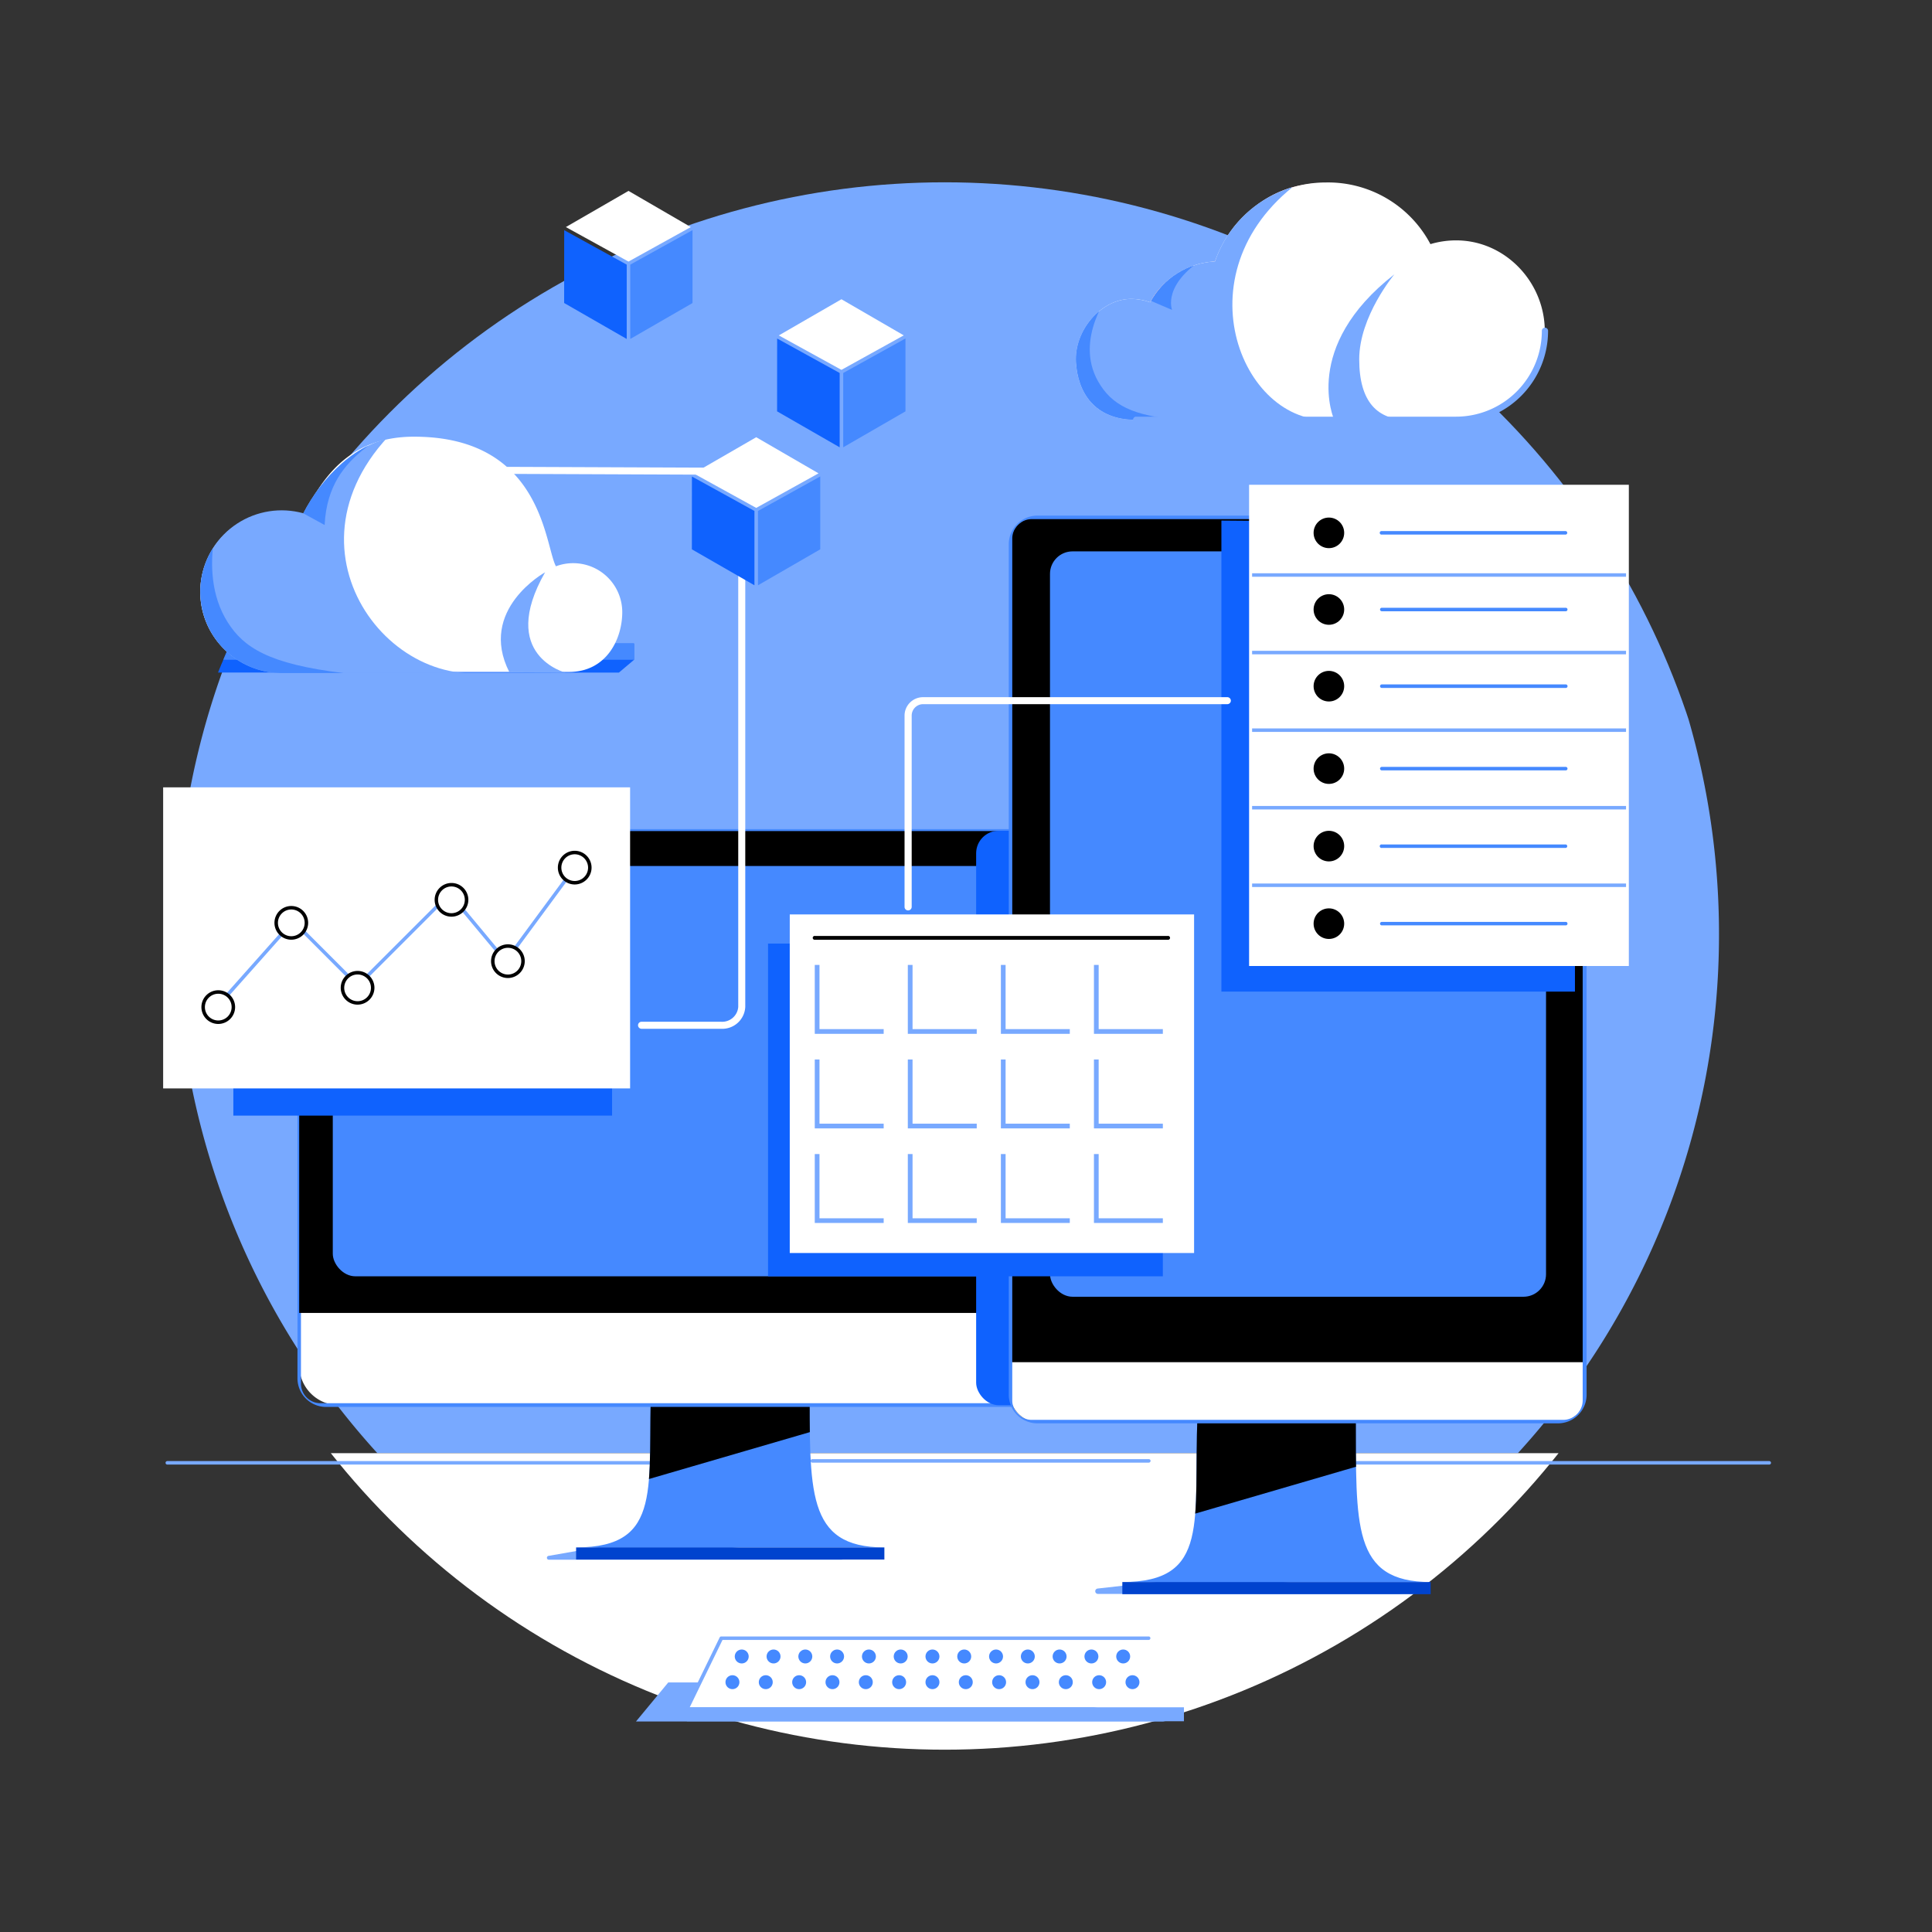 <svg xmlns="http://www.w3.org/2000/svg" xmlns:xlink="http://www.w3.org/1999/xlink" viewBox="0 0 360 360">
  <rect x="0" y="0" width="360" height="360" fill="#333333" stroke="none"/>
  <defs>
    <style>
      .bafeb2fe-0d90-4183-b5ce-c25aeceb0214 {
        fill: none;
      }

      .b8eaaa8f-f974-4c30-a5c1-d3cfc7273451 {
        fill: #4589ff;
      }

      .ff46275c-0ff9-4187-9ddc-19e99d8a40bf {
        isolation: isolate;
      }

      .fcf7d43d-8968-406c-b1b7-590f162d3657 {
        clip-path: url(#bf70f881-0f81-4eda-a472-0070e4121b83);
      }

      .b70417b0-66a9-44d6-98bf-91baa2edb0de {
        clip-path: url(#e62ad34b-fd46-4bc7-8f26-8f9b9509a511);
      }

      .bef0c7a4-1c18-4b26-96b5-f5a77d972f4a {
        fill: #78a9ff;
      }

      .a0b07b9f-2470-41f3-870a-2ad0c072557b {
        fill: #fff;
      }

      .aa037618-f0d2-4c53-a69f-d9a71c4d342e {
        fill: #0f62fe;
      }

      .e42b3430-31ec-4146-a841-06ee6703e183 {
        fill: #fab6b6;
      }

      .b3e2e27d-765a-43cb-9a58-16613bdfe52a {
        clip-path: url(#abd4f673-3589-489b-b8b4-617c6155c134);
      }

      .e7698673-0447-4489-8436-f4580ff34195 {
        clip-path: url(#bc173505-9026-47b0-b9b3-15308f33a88a);
      }

      .fff00240-1627-484f-a6a3-4f5c5b9c1e3d {
        clip-path: url(#a7268ebe-5c22-4735-898e-c25ac41541ba);
      }

      .ee191ef5-5863-42c6-a40a-f70ffd473a0f {
        fill: #0043ce;
      }

      .bfba9067-2502-47a1-8a95-6bcebdc675be {
        clip-path: url(#f9b3800f-50a9-4b1c-b6d3-9c859d149a86);
      }

      .bee55396-2f23-4672-9f9e-0bff42335e55 {
        mix-blend-mode: multiply;
      }

      .fbce9065-28f0-47ee-9df6-b8b37443c50d {
        clip-path: url(#a23b70e6-b9e3-4673-9a9f-015ec3b9a7a5);
      }

      .bbc7590f-a7b3-4ca2-aeb8-ff977bfd1475 {
        clip-path: url(#ee71d3f3-49ba-42df-962e-4393b0291c62);
      }
    </style>
    <clipPath id="bf70f881-0f81-4eda-a472-0070e4121b83">
      <circle class="bafeb2fe-0d90-4183-b5ce-c25aeceb0214" cx="176.03" cy="180" r="146.03"/>
    </clipPath>
    <clipPath id="e62ad34b-fd46-4bc7-8f26-8f9b9509a511">
      <rect class="bafeb2fe-0d90-4183-b5ce-c25aeceb0214" x="-22.54" y="30.29" width="393.92" height="364.21"/>
    </clipPath>
    <clipPath id="abd4f673-3589-489b-b8b4-617c6155c134">
      <path class="bafeb2fe-0d90-4183-b5ce-c25aeceb0214" d="M210.76,55.7a10.32,10.32,0,0,1,3.57.64,14.51,14.51,0,0,1,12.06-7.62,21.86,21.86,0,0,1,40.12-2.88,16.55,16.55,0,1,1,4.79,32.38H211.64c-7.71,0-10.81-5.14-11.14-10.74C200.16,61.59,205.16,55.7,210.76,55.7Z"/>
    </clipPath>
    <clipPath id="bc173505-9026-47b0-b9b3-15308f33a88a">
      <path class="b8eaaa8f-f974-4c30-a5c1-d3cfc7273451" d="M164.79,288.34H107.35c16.49,0,13.2-11.47,14-31,.3-7.62,29.48-7.85,29.52-.21C150.92,277.74,150.06,288.34,164.79,288.34Z"/>
    </clipPath>
    <clipPath id="a7268ebe-5c22-4735-898e-c25ac41541ba">
      <path class="bafeb2fe-0d90-4183-b5ce-c25aeceb0214" d="M55.75,154.86H224.24a0,0,0,0,1,0,0V255.38a6.46,6.46,0,0,1-6.46,6.46H62.21a6.46,6.46,0,0,1-6.46-6.46V154.86A0,0,0,0,1,55.75,154.86Z"/>
    </clipPath>
    <clipPath id="f9b3800f-50a9-4b1c-b6d3-9c859d149a86">
      <path class="b8eaaa8f-f974-4c30-a5c1-d3cfc7273451" d="M266.58,294.79H209.13c16.5,0,13.21-11.48,14-31,.29-7.63,29.47-7.85,29.51-.22C252.71,284.19,251.85,294.79,266.58,294.79Z"/>
    </clipPath>
    <clipPath id="a23b70e6-b9e3-4673-9a9f-015ec3b9a7a5">
      <rect class="bafeb2fe-0d90-4183-b5ce-c25aeceb0214" x="188.3" y="96.41" width="106.97" height="168.49" rx="4.71"/>
    </clipPath>
    <clipPath id="ee71d3f3-49ba-42df-962e-4393b0291c62">
      <path class="bafeb2fe-0d90-4183-b5ce-c25aeceb0214" d="M106.81,104.66a9.11,9.11,0,0,0-3.22.59c-2.11-4-8.57-24.61-29.27-23.73-7.64.32-14.52,7.68-17.8,14.12a15.16,15.16,0,1,0-4.32,29.77H106c7,0,9.94-6.36,9.94-11.48A9.21,9.21,0,0,0,106.81,104.66Z"/>
    </clipPath>
  </defs>
  <g class="ff46275c-0ff9-4187-9ddc-19e99d8a40bf">
    <g id="e2c72a5c-d993-4f11-a574-0a06f631eca2" data-name="Section: Illustration">
      <g>
        <g class="fcf7d43d-8968-406c-b1b7-590f162d3657">
          <g class="b70417b0-66a9-44d6-98bf-91baa2edb0de">
            <path class="bef0c7a4-1c18-4b26-96b5-f5a77d972f4a" d="M320.31,174a143.72,143.72,0,1,0-250,96.77H282.84A143.22,143.22,0,0,0,320.31,174Z"/>
            <polygon class="a0b07b9f-2470-41f3-870a-2ad0c072557b" points="282.84 270.78 70.33 270.78 3.17 270.78 3.17 391.67 393.83 391.67 393.83 270.78 282.84 270.78"/>
            <g>
              <polygon class="aa037618-f0d2-4c53-a69f-d9a71c4d342e" points="118.14 119.9 118.14 122.95 115.32 125.33 -1 125.31 -1.36 119.94 118.14 119.9"/>
              <rect class="b8eaaa8f-f974-4c30-a5c1-d3cfc7273451" x="1.62" y="119.9" width="116.52" height="3.04"/>
            </g>
          </g>
        </g>
        <path class="bef0c7a4-1c18-4b26-96b5-f5a77d972f4a" d="M329.67,272.9H243.74a.32.32,0,0,1-.33-.32.33.33,0,0,1,.33-.33h85.93a.33.33,0,0,1,.33.33A.32.32,0,0,1,329.67,272.9Z"/>
        <path class="bef0c7a4-1c18-4b26-96b5-f5a77d972f4a" d="M214.06,272.54h-62.7a.32.32,0,0,1-.32-.33.32.32,0,0,1,.32-.32h62.7a.32.32,0,0,1,.33.32A.33.33,0,0,1,214.06,272.54Z"/>
        <path class="bef0c7a4-1c18-4b26-96b5-f5a77d972f4a" d="M121,272.9H31.18a.32.32,0,0,1-.33-.32.33.33,0,0,1,.33-.33H121a.32.32,0,0,1,.32.33A.32.32,0,0,1,121,272.9Z"/>
        <g>
          <g>
            <path class="e42b3430-31ec-4146-a841-06ee6703e183" d="M266.51,45.84s-8.95,4.64-10.07,11.27c0,0,10.29-14.63,25-8.52C281.42,48.59,273.92,43.2,266.51,45.84Z"/>
            <path class="e42b3430-31ec-4146-a841-06ee6703e183" d="M226.39,48.72s-1.31,5-.87,8.39c0,0,4.61-25.34,31.28-20.85C256.8,36.26,236.44,26.49,226.39,48.72Z"/>
            <path class="e42b3430-31ec-4146-a841-06ee6703e183" d="M214.33,56.34a28.6,28.6,0,0,0-1.12,7.73s.93-10.32,13.18-15.35C226.39,48.72,217.69,49.48,214.33,56.34Z"/>
            <path class="a0b07b9f-2470-41f3-870a-2ad0c072557b" d="M210.76,55.7a10.32,10.32,0,0,1,3.57.64,14.51,14.51,0,0,1,12.06-7.62A21.88,21.88,0,0,1,247.07,34a21.58,21.58,0,0,1,19.47,11.49,16.76,16.76,0,0,1,4.79-.7c9.14,0,16.52,7.78,16.52,16.92A16.54,16.54,0,0,1,271.3,78.22H211.64c-7.71,0-10.81-5.14-11.14-10.74C200.16,61.59,205.16,55.7,210.76,55.7Z"/>
          </g>
          <g>
            <path class="bef0c7a4-1c18-4b26-96b5-f5a77d972f4a" d="M259.83,51.11s-6.56,7.81-6.56,15.84,3.47,11.27,9,11.27H248.61S242.43,64.67,259.83,51.11Z"/>
            <g class="b3e2e27d-765a-43cb-9a58-16613bdfe52a">
              <path class="bef0c7a4-1c18-4b26-96b5-f5a77d972f4a" d="M244.17,32.46c-25,16.26-13.55,46.05,3,45.76H197.13l-1.52-29.95Z"/>
              <path class="b8eaaa8f-f974-4c30-a5c1-d3cfc7273451" d="M211.4,54.75l7,3s-2.06-5,7-10.27C225.43,47.48,211.67,52.39,211.4,54.75Z"/>
              <path class="b8eaaa8f-f974-4c30-a5c1-d3cfc7273451" d="M206.88,54.48s-6.76,8.61-2.29,16.54c2.52,4.49,6.52,6.48,15.27,7.21h-22l-3.21-16.06Z"/>
            </g>
          </g>
          <path class="bef0c7a4-1c18-4b26-96b5-f5a77d972f4a" d="M271.3,78.81H211.64a.59.59,0,0,1,0-1.17H271.3a16,16,0,0,0,16-16,.58.58,0,1,1,1.16,0A17.15,17.15,0,0,1,271.3,78.81Z"/>
        </g>
        <g>
          <polyline class="bef0c7a4-1c18-4b26-96b5-f5a77d972f4a" points="219.96 320.77 118.51 320.77 124.52 313.5 180.82 313.5 217.13 320.77"/>
          <g>
            <g>
              <polygon class="a0b07b9f-2470-41f3-870a-2ad0c072557b" points="220.61 318.13 127.99 318.13 134.45 304.85 214.14 304.85 220.61 318.13"/>
              <rect class="bef0c7a4-1c18-4b26-96b5-f5a77d972f4a" x="127.99" y="318.13" width="92.62" height="2.6"/>
              <g>
                <g>
                  <circle class="b8eaaa8f-f974-4c30-a5c1-d3cfc7273451" cx="138.21" cy="308.66" r="1.3"/>
                  <circle class="b8eaaa8f-f974-4c30-a5c1-d3cfc7273451" cx="136.48" cy="313.45" r="1.3"/>
                </g>
                <g>
                  <circle class="b8eaaa8f-f974-4c30-a5c1-d3cfc7273451" cx="144.14" cy="308.66" r="1.3"/>
                  <circle class="b8eaaa8f-f974-4c30-a5c1-d3cfc7273451" cx="142.69" cy="313.45" r="1.3"/>
                </g>
                <g>
                  <circle class="b8eaaa8f-f974-4c30-a5c1-d3cfc7273451" cx="150.06" cy="308.66" r="1.3"/>
                  <circle class="b8eaaa8f-f974-4c30-a5c1-d3cfc7273451" cx="148.91" cy="313.45" r="1.3"/>
                </g>
                <g>
                  <circle class="b8eaaa8f-f974-4c30-a5c1-d3cfc7273451" cx="155.98" cy="308.66" r="1.3"/>
                  <circle class="b8eaaa8f-f974-4c30-a5c1-d3cfc7273451" cx="155.12" cy="313.45" r="1.3"/>
                </g>
                <g>
                  <circle class="b8eaaa8f-f974-4c30-a5c1-d3cfc7273451" cx="161.91" cy="308.66" r="1.3"/>
                  <circle class="b8eaaa8f-f974-4c30-a5c1-d3cfc7273451" cx="161.33" cy="313.45" r="1.3"/>
                </g>
                <g>
                  <circle class="b8eaaa8f-f974-4c30-a5c1-d3cfc7273451" cx="167.83" cy="308.66" r="1.3"/>
                  <circle class="b8eaaa8f-f974-4c30-a5c1-d3cfc7273451" cx="167.54" cy="313.45" r="1.3"/>
                </g>
                <g>
                  <circle class="b8eaaa8f-f974-4c30-a5c1-d3cfc7273451" cx="173.75" cy="308.66" r="1.3"/>
                  <circle class="b8eaaa8f-f974-4c30-a5c1-d3cfc7273451" cx="173.75" cy="313.45" r="1.3"/>
                </g>
                <g>
                  <circle class="b8eaaa8f-f974-4c30-a5c1-d3cfc7273451" cx="179.67" cy="308.66" r="1.3"/>
                  <circle class="b8eaaa8f-f974-4c30-a5c1-d3cfc7273451" cx="179.96" cy="313.45" r="1.3"/>
                </g>
                <g>
                  <circle class="b8eaaa8f-f974-4c30-a5c1-d3cfc7273451" cx="185.6" cy="308.66" r="1.3"/>
                  <circle class="b8eaaa8f-f974-4c30-a5c1-d3cfc7273451" cx="186.17" cy="313.45" r="1.3"/>
                </g>
                <g>
                  <circle class="b8eaaa8f-f974-4c30-a5c1-d3cfc7273451" cx="191.52" cy="308.66" r="1.3"/>
                  <circle class="b8eaaa8f-f974-4c30-a5c1-d3cfc7273451" cx="192.39" cy="313.45" r="1.3"/>
                </g>
                <g>
                  <circle class="b8eaaa8f-f974-4c30-a5c1-d3cfc7273451" cx="197.44" cy="308.66" r="1.3"/>
                  <circle class="b8eaaa8f-f974-4c30-a5c1-d3cfc7273451" cx="198.6" cy="313.45" r="1.3"/>
                </g>
                <g>
                  <circle class="b8eaaa8f-f974-4c30-a5c1-d3cfc7273451" cx="203.37" cy="308.66" r="1.3"/>
                  <circle class="b8eaaa8f-f974-4c30-a5c1-d3cfc7273451" cx="204.81" cy="313.45" r="1.3"/>
                </g>
                <g>
                  <circle class="b8eaaa8f-f974-4c30-a5c1-d3cfc7273451" cx="209.29" cy="308.66" r="1.3"/>
                  <circle class="b8eaaa8f-f974-4c30-a5c1-d3cfc7273451" cx="211.02" cy="313.45" r="1.3"/>
                </g>
              </g>
            </g>
            <path class="bef0c7a4-1c18-4b26-96b5-f5a77d972f4a" d="M128.12,320.52a.32.32,0,0,1-.32-.32v-2a.4.4,0,0,1,0-.15l6.3-12.94a.33.33,0,0,1,.29-.18h79.64a.32.32,0,0,1,.33.32.33.33,0,0,1-.33.33H134.63l-6.18,12.69v1.9A.32.32,0,0,1,128.12,320.52Z"/>
          </g>
        </g>
        <path class="bef0c7a4-1c18-4b26-96b5-f5a77d972f4a" d="M261.34,297H204.63a.49.49,0,0,1-.09-1l22-2.47L261.34,297"/>
        <g>
          <path class="bef0c7a4-1c18-4b26-96b5-f5a77d972f4a" d="M157.08,290.63H102.3a.36.36,0,0,1-.06-.72l19-3.33,35.84,4.05"/>
          <g>
            <g>
              <path class="b8eaaa8f-f974-4c30-a5c1-d3cfc7273451" d="M164.79,288.34H107.35c16.49,0,13.2-11.47,14-31,.3-7.62,29.48-7.85,29.52-.21C150.92,277.74,150.06,288.34,164.79,288.34Z"/>
              <g class="e7698673-0447-4489-8436-f4580ff34195">
                <polygon points="193.57 254.42 107.35 279.55 103.25 231.3 193.57 254.42"/>
              </g>
            </g>
            <g>
              <g>
                <path class="a0b07b9f-2470-41f3-870a-2ad0c072557b" d="M63.18,154.86H216.81a7.43,7.43,0,0,1,7.43,7.43v92.12a7.43,7.43,0,0,1-7.43,7.43H63.18a7.42,7.42,0,0,1-7.42-7.42V162.29A7.43,7.43,0,0,1,63.18,154.86Z"/>
                <path class="b8eaaa8f-f974-4c30-a5c1-d3cfc7273451" d="M219.23,262.16H60.76a5.33,5.33,0,0,1-5.33-5.33v-97a5.33,5.33,0,0,1,5.33-5.34H219.23a5.34,5.34,0,0,1,5.34,5.34v97A5.34,5.34,0,0,1,219.23,262.16ZM56.08,158.83v99a3.64,3.64,0,0,0,3.64,3.64H220.27a3.65,3.65,0,0,0,3.65-3.64v-99a3.65,3.65,0,0,0-3.65-3.64H59.72A3.64,3.64,0,0,0,56.08,158.83Z"/>
              </g>
              <g class="fff00240-1627-484f-a6a3-4f5c5b9c1e3d">
                <rect x="25" y="115.96" width="224.35" height="128.69"/>
                <rect class="b8eaaa8f-f974-4c30-a5c1-d3cfc7273451" x="62.01" y="161.37" width="155.82" height="76.45" rx="4.2"/>
              </g>
            </g>
            <polyline class="ee191ef5-5863-42c6-a40a-f70ffd473a0f" points="111.03 288.34 164.79 288.34 164.79 290.6 107.35 290.6 107.35 288.34 111.03 288.34"/>
          </g>
        </g>
        <g>
          <g>
            <path class="b8eaaa8f-f974-4c30-a5c1-d3cfc7273451" d="M266.58,294.79H209.13c16.5,0,13.21-11.48,14-31,.29-7.63,29.47-7.85,29.51-.22C252.71,284.19,251.85,294.79,266.58,294.79Z"/>
            <g class="bfba9067-2502-47a1-8a95-6bcebdc675be">
              <polygon points="295.35 260.86 209.13 286 205.03 237.75 295.35 260.86"/>
            </g>
          </g>
          <g>
            <g class="bee55396-2f23-4672-9f9e-0bff42335e55">
              <rect class="aa037618-f0d2-4c53-a69f-d9a71c4d342e" x="181.89" y="154.8" width="69.8" height="107.04" rx="4.2"/>
            </g>
            <g class="fbce9065-28f0-47ee-9df6-b8b37443c50d">
              <rect x="188.3" y="65.65" width="145.87" height="224.35"/>
              <rect class="b8eaaa8f-f974-4c30-a5c1-d3cfc7273451" x="195.65" y="102.74" width="92.43" height="138.89" rx="4.2"/>
              <rect class="a0b07b9f-2470-41f3-870a-2ad0c072557b" x="185.4" y="253.82" width="118.66" height="28.37"/>
            </g>
            <path class="b8eaaa8f-f974-4c30-a5c1-d3cfc7273451" d="M290.26,265.22H193.31a5.34,5.34,0,0,1-5.34-5.33V101.41a5.33,5.33,0,0,1,5.33-5.33h97a5.34,5.34,0,0,1,5.34,5.33V259.89A5.34,5.34,0,0,1,290.26,265.22ZM188.62,100.37V260.93a3.64,3.64,0,0,0,3.65,3.64h99a3.64,3.64,0,0,0,3.64-3.64V100.38a3.64,3.64,0,0,0-3.64-3.65h-99A3.64,3.64,0,0,0,188.62,100.37Z"/>
          </g>
          <polyline class="ee191ef5-5863-42c6-a40a-f70ffd473a0f" points="212.81 294.79 266.58 294.79 266.58 297.05 209.13 297.05 209.13 294.79 212.81 294.79"/>
        </g>
        <g>
          <g>
            <g class="bee55396-2f23-4672-9f9e-0bff42335e55">
              <polygon class="aa037618-f0d2-4c53-a69f-d9a71c4d342e" points="293.47 184.77 227.59 184.77 227.59 97 293.47 97.53 293.47 184.77"/>
            </g>
            <g>
              <rect class="a0b07b9f-2470-41f3-870a-2ad0c072557b" x="232.75" y="90.33" width="70.76" height="89.67"/>
              <rect class="bef0c7a4-1c18-4b26-96b5-f5a77d972f4a" x="233.31" y="106.82" width="69.68" height="0.65"/>
              <rect class="bef0c7a4-1c18-4b26-96b5-f5a77d972f4a" x="233.31" y="121.27" width="69.68" height="0.65"/>
              <rect class="bef0c7a4-1c18-4b26-96b5-f5a77d972f4a" x="233.31" y="135.73" width="69.68" height="0.65"/>
              <rect class="bef0c7a4-1c18-4b26-96b5-f5a77d972f4a" x="233.31" y="150.18" width="69.68" height="0.65"/>
              <rect class="bef0c7a4-1c18-4b26-96b5-f5a77d972f4a" x="233.31" y="164.63" width="69.68" height="0.65"/>
            </g>
          </g>
          <g>
            <circle cx="247.62" cy="99.29" r="2.85"/>
            <circle cx="247.62" cy="113.57" r="2.85"/>
            <circle cx="247.62" cy="127.86" r="2.85"/>
            <circle cx="247.62" cy="143.22" r="2.85"/>
            <circle cx="247.62" cy="157.66" r="2.85"/>
            <circle cx="247.62" cy="172.11" r="2.85"/>
            <path class="b8eaaa8f-f974-4c30-a5c1-d3cfc7273451" d="M291.76,99.61H257.48a.33.33,0,1,1,0-.65h34.28a.33.33,0,0,1,0,.65Z"/>
            <path class="b8eaaa8f-f974-4c30-a5c1-d3cfc7273451" d="M291.76,113.9H257.48a.33.33,0,0,1-.33-.33.32.32,0,0,1,.33-.32h34.28a.32.32,0,0,1,.32.32A.32.32,0,0,1,291.76,113.9Z"/>
            <path class="b8eaaa8f-f974-4c30-a5c1-d3cfc7273451" d="M291.76,128.19H257.48a.33.33,0,0,1,0-.66h34.28a.33.33,0,0,1,0,.66Z"/>
            <path class="b8eaaa8f-f974-4c30-a5c1-d3cfc7273451" d="M291.76,143.55H257.48a.33.33,0,0,1-.33-.33.32.32,0,0,1,.33-.32h34.28a.32.32,0,0,1,.32.32A.32.32,0,0,1,291.76,143.55Z"/>
            <path class="b8eaaa8f-f974-4c30-a5c1-d3cfc7273451" d="M291.76,158H257.48a.33.33,0,1,1,0-.65h34.28a.33.33,0,0,1,0,.65Z"/>
            <path class="b8eaaa8f-f974-4c30-a5c1-d3cfc7273451" d="M291.76,172.43H257.48a.32.32,0,0,1-.33-.32.33.33,0,0,1,.33-.33h34.28a.32.32,0,0,1,.32.33A.32.32,0,0,1,291.76,172.43Z"/>
          </g>
        </g>
        <g>
          <g>
            <g class="bee55396-2f23-4672-9f9e-0bff42335e55">
              <rect class="aa037618-f0d2-4c53-a69f-d9a71c4d342e" x="143.11" y="175.82" width="73.57" height="62"/>
            </g>
            <rect class="a0b07b9f-2470-41f3-870a-2ad0c072557b" x="147.16" y="170.39" width="75.34" height="63.09"/>
            <g>
              <rect class="bef0c7a4-1c18-4b26-96b5-f5a77d972f4a" x="151.82" y="179.8" width="12.84" height="12.84"/>
              <rect class="bef0c7a4-1c18-4b26-96b5-f5a77d972f4a" x="169.16" y="179.8" width="12.84" height="12.84"/>
              <rect class="bef0c7a4-1c18-4b26-96b5-f5a77d972f4a" x="186.5" y="179.8" width="12.84" height="12.84"/>
              <rect class="bef0c7a4-1c18-4b26-96b5-f5a77d972f4a" x="203.84" y="179.8" width="12.84" height="12.84"/>
            </g>
            <g>
              <rect class="bef0c7a4-1c18-4b26-96b5-f5a77d972f4a" x="151.82" y="197.42" width="12.84" height="12.84"/>
              <rect class="bef0c7a4-1c18-4b26-96b5-f5a77d972f4a" x="169.16" y="197.42" width="12.84" height="12.84"/>
              <rect class="bef0c7a4-1c18-4b26-96b5-f5a77d972f4a" x="186.5" y="197.42" width="12.84" height="12.84"/>
              <rect class="bef0c7a4-1c18-4b26-96b5-f5a77d972f4a" x="203.84" y="197.42" width="12.84" height="12.84"/>
            </g>
            <g>
              <rect class="bef0c7a4-1c18-4b26-96b5-f5a77d972f4a" x="151.82" y="215.04" width="12.84" height="12.84"/>
              <rect class="bef0c7a4-1c18-4b26-96b5-f5a77d972f4a" x="169.16" y="215.04" width="12.84" height="12.84"/>
              <rect class="bef0c7a4-1c18-4b26-96b5-f5a77d972f4a" x="186.5" y="215.04" width="12.84" height="12.84"/>
              <rect class="bef0c7a4-1c18-4b26-96b5-f5a77d972f4a" x="203.84" y="215.04" width="12.84" height="12.84"/>
            </g>
            <g>
              <rect class="a0b07b9f-2470-41f3-870a-2ad0c072557b" x="152.7" y="178.92" width="12.84" height="12.84"/>
              <rect class="a0b07b9f-2470-41f3-870a-2ad0c072557b" x="170.04" y="178.92" width="12.84" height="12.84"/>
              <rect class="a0b07b9f-2470-41f3-870a-2ad0c072557b" x="187.38" y="178.92" width="12.84" height="12.84"/>
              <rect class="a0b07b9f-2470-41f3-870a-2ad0c072557b" x="204.72" y="178.92" width="12.84" height="12.84"/>
            </g>
            <g>
              <rect class="a0b07b9f-2470-41f3-870a-2ad0c072557b" x="152.7" y="196.54" width="12.84" height="12.84"/>
              <rect class="a0b07b9f-2470-41f3-870a-2ad0c072557b" x="170.04" y="196.54" width="12.84" height="12.84"/>
              <rect class="a0b07b9f-2470-41f3-870a-2ad0c072557b" x="187.38" y="196.54" width="12.84" height="12.84"/>
              <rect class="a0b07b9f-2470-41f3-870a-2ad0c072557b" x="204.72" y="196.54" width="12.84" height="12.84"/>
            </g>
            <g>
              <rect class="a0b07b9f-2470-41f3-870a-2ad0c072557b" x="152.7" y="214.17" width="12.84" height="12.84"/>
              <rect class="a0b07b9f-2470-41f3-870a-2ad0c072557b" x="170.04" y="214.17" width="12.84" height="12.84"/>
              <rect class="a0b07b9f-2470-41f3-870a-2ad0c072557b" x="187.38" y="214.17" width="12.84" height="12.84"/>
              <rect class="a0b07b9f-2470-41f3-870a-2ad0c072557b" x="204.72" y="214.17" width="12.84" height="12.84"/>
            </g>
          </g>
          <path d="M217.6,175.11H151.86a.36.36,0,1,1,0-.71H217.6a.36.36,0,1,1,0,.71Z"/>
        </g>
        <path class="a0b07b9f-2470-41f3-870a-2ad0c072557b" d="M169.2,169.64h0a.65.65,0,0,1-.65-.65l0-35.65a3.44,3.44,0,0,1,3.43-3.43h56.72a.65.65,0,1,1,0,1.3H172a2.13,2.13,0,0,0-2.12,2.13l0,35.65A.66.66,0,0,1,169.2,169.64Z"/>
        <g>
          <path class="a0b07b9f-2470-41f3-870a-2ad0c072557b" d="M134.69,88.46l-68.08-.27a2.64,2.64,0,0,0-2.07.81c-1.45,1.6-1.09,5.23-.9,7.18.06.54.1,1,.1,1.27a.66.66,0,0,1-1.31,0c0-.24,0-.66-.09-1.14-.22-2.3-.6-6.16,1.23-8.18a3.91,3.91,0,0,1,3-1.25l68.08.27Z"/>
          <path class="a0b07b9f-2470-41f3-870a-2ad0c072557b" d="M137.56,102.06v85.56a3,3,0,0,1-3.16,2.77H119.54a.65.65,0,0,0-.65.65.66.66,0,0,0,.65.66H134.4a4.29,4.29,0,0,0,4.47-4.08V102.15Z"/>
        </g>
        <g>
          <g class="bee55396-2f23-4672-9f9e-0bff42335e55">
            <polygon class="aa037618-f0d2-4c53-a69f-d9a71c4d342e" points="114.05 207.88 43.48 207.88 43.48 154.8 114.05 155.12 114.05 207.88"/>
          </g>
          <rect class="a0b07b9f-2470-41f3-870a-2ad0c072557b" x="30.4" y="146.71" width="87.01" height="56.1"/>
          <g>
            <polygon class="bef0c7a4-1c18-4b26-96b5-f5a77d972f4a" points="40 188.57 39.51 188.13 54.6 171.16 66.65 183.21 83.81 166.06 94.22 178.57 106.83 161.47 107.35 161.86 94.25 179.63 83.76 167.03 66.65 184.14 54.63 172.11 40 188.57"/>
            <circle class="a0b07b9f-2470-41f3-870a-2ad0c072557b" cx="40.67" cy="187.66" r="2.81"/>
            <path d="M40.67,190.8a3.14,3.14,0,1,1,3.14-3.14A3.15,3.15,0,0,1,40.67,190.8Zm0-5.63a2.49,2.49,0,1,0,2.49,2.49A2.48,2.48,0,0,0,40.67,185.17Z"/>
            <g>
              <circle class="a0b07b9f-2470-41f3-870a-2ad0c072557b" cx="54.28" cy="171.96" r="2.81"/>
              <path d="M54.28,175.1A3.14,3.14,0,1,1,57.42,172,3.15,3.15,0,0,1,54.28,175.1Zm0-5.63A2.49,2.49,0,1,0,56.77,172,2.49,2.49,0,0,0,54.28,169.47Z"/>
            </g>
            <circle class="a0b07b9f-2470-41f3-870a-2ad0c072557b" cx="66.63" cy="184.06" r="2.81"/>
            <path d="M66.63,187.2a3.14,3.14,0,1,1,3.14-3.14A3.15,3.15,0,0,1,66.63,187.2Zm0-5.62a2.49,2.49,0,1,0,2.49,2.48A2.49,2.49,0,0,0,66.63,181.58Z"/>
            <circle class="a0b07b9f-2470-41f3-870a-2ad0c072557b" cx="84.12" cy="167.67" r="2.81"/>
            <path d="M84.12,170.81a3.14,3.14,0,1,1,3.15-3.14A3.15,3.15,0,0,1,84.12,170.81Zm0-5.63a2.49,2.49,0,1,0,2.49,2.49A2.49,2.49,0,0,0,84.12,165.18Z"/>
            <circle class="a0b07b9f-2470-41f3-870a-2ad0c072557b" cx="107.09" cy="161.67" r="2.81"/>
            <path d="M107.09,164.81a3.14,3.14,0,1,1,3.14-3.14A3.15,3.15,0,0,1,107.09,164.81Zm0-5.63a2.49,2.49,0,1,0,2.49,2.49A2.5,2.5,0,0,0,107.09,159.18Z"/>
            <g>
              <circle class="a0b07b9f-2470-41f3-870a-2ad0c072557b" cx="94.64" cy="179.1" r="2.81"/>
              <path d="M94.64,182.24a3.14,3.14,0,1,1,3.14-3.14A3.15,3.15,0,0,1,94.64,182.24Zm0-5.63a2.49,2.49,0,1,0,2.49,2.49A2.48,2.48,0,0,0,94.64,176.61Z"/>
            </g>
          </g>
        </g>
        <g>
          <polygon class="a0b07b9f-2470-41f3-870a-2ad0c072557b" points="156.79 68.92 168.4 62.49 156.79 55.76 145.12 62.5 156.79 68.92"/>
          <polygon class="b8eaaa8f-f974-4c30-a5c1-d3cfc7273451" points="157.12 69.5 157.12 83.35 168.72 76.65 168.72 63.07 157.12 69.5"/>
          <polygon class="aa037618-f0d2-4c53-a69f-d9a71c4d342e" points="156.46 69.5 144.81 63.08 144.8 76.65 156.46 83.35 156.46 69.5"/>
        </g>
        <g>
          <polygon class="a0b07b9f-2470-41f3-870a-2ad0c072557b" points="117.11 48.74 128.72 42.31 117.11 35.57 105.44 42.31 117.11 48.74"/>
          <polygon class="b8eaaa8f-f974-4c30-a5c1-d3cfc7273451" points="117.44 49.31 117.44 63.16 129.04 56.47 129.04 42.88 117.44 49.31"/>
          <polygon class="aa037618-f0d2-4c53-a69f-d9a71c4d342e" points="116.78 49.31 105.13 42.89 105.12 56.46 116.78 63.16 116.78 49.31"/>
        </g>
        <g>
          <polygon class="a0b07b9f-2470-41f3-870a-2ad0c072557b" points="140.91 94.64 152.52 88.2 140.91 81.47 129.24 88.21 140.91 94.64"/>
          <polygon class="b8eaaa8f-f974-4c30-a5c1-d3cfc7273451" points="141.24 95.21 141.24 109.06 152.84 102.36 152.84 88.78 141.24 95.21"/>
          <polygon class="aa037618-f0d2-4c53-a69f-d9a71c4d342e" points="140.58 95.21 128.93 88.79 128.92 102.36 140.58 109.06 140.58 95.21"/>
        </g>
        <g>
          <path class="a0b07b9f-2470-41f3-870a-2ad0c072557b" d="M106.81,104.94a9.1,9.1,0,0,0-3.22.58c-2.11-3.92-2.49-24.15-26.45-24.15C64.61,81.37,59.8,89.69,56.52,96a14.92,14.92,0,1,0-4.32,29.21H106c7,0,9.95-6.11,9.95-11.17A9.14,9.14,0,0,0,106.81,104.94Z"/>
          <g class="bbc7590f-a7b3-4ca2-aeb8-ff977bfd1475">
            <path class="bef0c7a4-1c18-4b26-96b5-f5a77d972f4a" d="M82.55,73.1c-33.65,21-14.92,52.86,6,52.36l-53.5,1.27-1.5-29.5Z"/>
            <path class="b8eaaa8f-f974-4c30-a5c1-d3cfc7273451" d="M71.54,77.72c3.1,4.83-10.33,5.17-11.05,20.11l-4-2.19-6.38-10.3S68.48,72.93,71.54,77.72Z"/>
            <path class="b8eaaa8f-f974-4c30-a5c1-d3cfc7273451" d="M42.17,92s-6.15,13.91.29,24c2.92,4.58,7.54,7.74,21.53,9.41l-29.78.36-.39-23.48Z"/>
          </g>
          <path class="bef0c7a4-1c18-4b26-96b5-f5a77d972f4a" d="M105.41,125.35s-12.69-3.2-3.84-18.71c0,0-12.59,6.94-6.66,18.61Z"/>
        </g>
      </g>
    </g>
  </g>
</svg>
